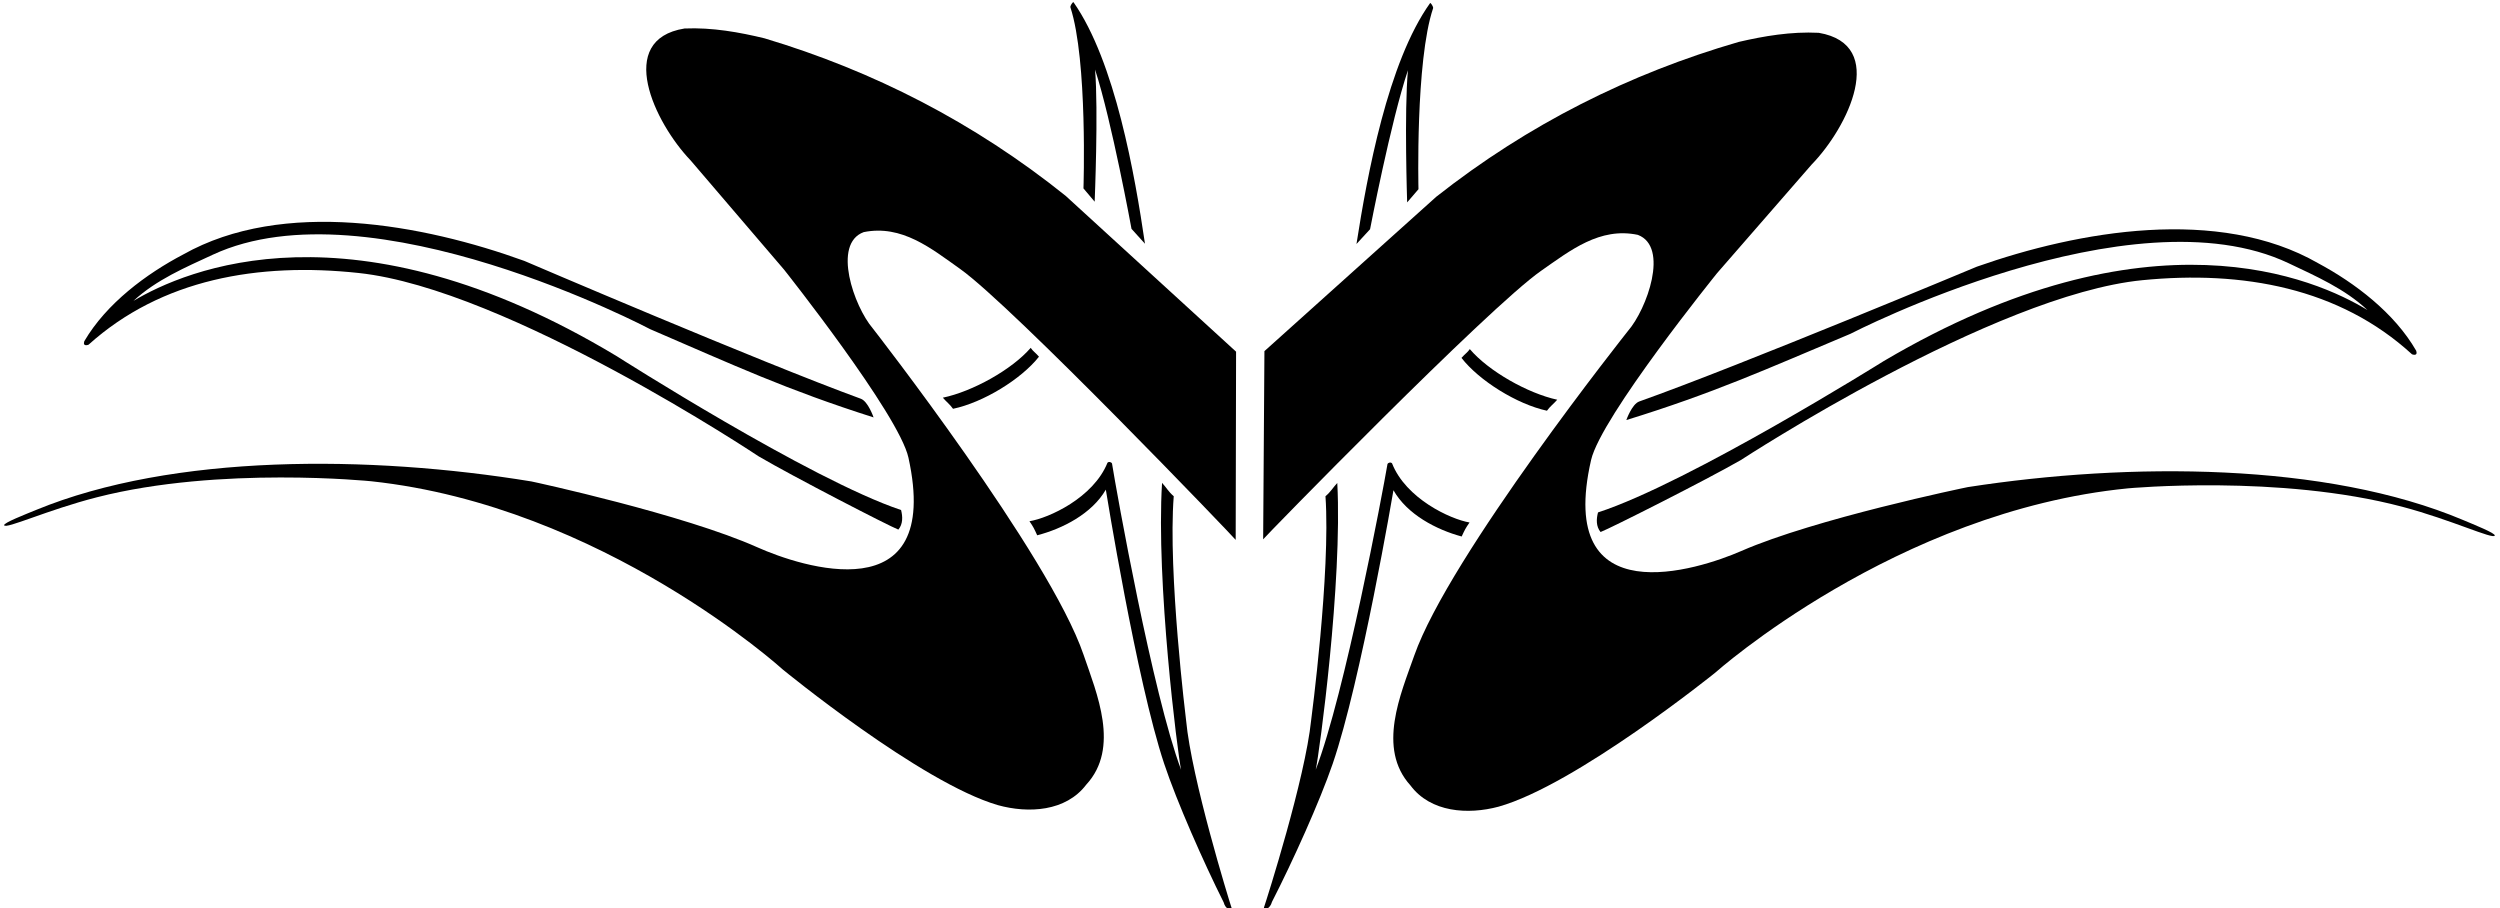 <?xml version="1.0" encoding="UTF-8"?>
<svg xmlns="http://www.w3.org/2000/svg" xmlns:xlink="http://www.w3.org/1999/xlink" width="545pt" height="198pt" viewBox="0 0 545 198" version="1.1">
<g id="surface1">
<path style=" stroke:none;fill-rule:nonzero;fill:rgb(0%,0%,0%);fill-opacity:1;" d="M 536.934 113.355 C 507.156 100.801 464.242 100.73 429.012 106.184 C 428.43 106.289 395.691 113.09 379.617 120.113 C 370.238 124.207 339.059 134.324 346.855 100.285 C 349.02 90.852 374.336 59.531 374.336 59.531 L 394.914 35.898 C 402.875 27.734 411.621 9.727 396.492 7.152 C 390.457 6.844 384.488 7.871 379.035 9.141 C 355.262 16.035 333.172 27.082 313.102 42.895 L 275.645 76.547 L 275.367 117.574 C 275.402 117.367 324.492 67.012 335.984 59.02 C 342.297 54.629 348.742 49.449 357.047 51.199 C 363.941 53.805 359 67.422 354.918 72.121 C 354.918 72.121 315.914 121.211 308.301 142.926 C 305.363 151.301 300.137 163.129 307.477 171.223 C 311.867 177.125 320.031 177.641 326.688 175.855 C 343.531 171.121 373.855 146.699 373.855 146.699 C 373.855 146.699 413.336 111.434 463.898 106.461 C 463.898 106.461 496.941 103.379 523.691 110.473 C 534.426 113.32 543.555 117.672 543.859 116.75 C 544.031 116.238 539.305 114.355 536.934 113.355 "/>
<path style=" stroke:none;fill-rule:nonzero;fill:rgb(0%,0%,0%);fill-opacity:1;" d="M 318.645 116.957 C 319.328 115.48 319.5 115.137 320.359 113.902 C 316.172 113.184 306.48 108.691 303.465 101.008 C 303.188 100.699 302.605 100.836 302.469 101.176 C 301.438 107.25 293.188 151.227 286.828 167.793 C 287.613 164.262 292.676 126.883 291.527 105.289 C 290.668 106.18 290.102 107.23 288.953 108.176 C 290.102 124.812 285.832 156.988 285.832 156.988 C 284.527 169.75 276.191 195.922 275.539 197.844 C 275.523 198.562 276.895 198.137 277.289 196.609 C 281.785 187.844 287.695 174.758 290.531 166.492 C 296.707 148.48 303.773 106.871 303.773 106.871 C 306.758 112.156 313.156 115.48 318.645 116.957 "/>
<path style=" stroke:none;fill-rule:nonzero;fill:rgb(0%,0%,0%);fill-opacity:1;" d="M 306.93 15.316 C 306.105 24.27 306.758 44.121 306.758 44.121 L 309.227 41.25 C 309.227 41.25 308.539 13.328 312.414 1.801 C 312.52 1.492 311.902 0.566 311.766 0.668 C 302.535 13.586 298.043 38.27 295.711 53.191 L 298.676 49.969 C 298.676 49.969 303.188 26.465 306.93 15.316 "/>
<path style=" stroke:none;fill-rule:nonzero;fill:rgb(0%,0%,0%);fill-opacity:1;" d="M 339.477 87.141 C 333.027 85.734 324.492 80.902 320.418 76.102 C 319.902 76.859 319.477 77.039 318.602 78.02 C 322.434 82.961 330.664 88.109 337.234 89.539 C 337.938 88.562 338.688 88.051 339.477 87.141 "/>
<path style=" stroke:none;fill-rule:nonzero;fill:rgb(0%,0%,0%);fill-opacity:1;" d="M 354.539 91.574 C 373.547 85.707 384.863 80.562 403.391 72.773 C 403.391 72.773 464.621 41.113 498.891 57.371 C 504.867 60.211 511.137 62.93 516.109 67.594 C 504.891 60.77 468.566 44.543 410.66 78.711 C 410.66 78.711 368.227 105.258 348.367 111.707 C 347.988 113.148 347.914 114.77 348.926 115.98 C 351.02 115.191 372.004 104.609 379.516 100.285 C 379.516 100.285 434.605 64.266 467.055 61.078 C 488.926 58.926 510.004 62.758 525.816 77.234 C 525.816 77.234 527.137 77.773 526.742 76.48 C 521.977 68.18 513.332 61.66 505.34 57.371 C 483.66 44.922 453.059 50.34 430.969 58.129 C 430.969 58.129 379.379 79.703 357.355 87.523 C 355.754 88.094 354.539 91.574 354.539 91.574 "/>
<path style=" stroke:none;fill-rule:nonzero;fill:rgb(0%,0%,0%);fill-opacity:1;" d="M 166.672 8.355 C 161.23 7.035 155.27 5.953 149.23 6.211 C 134.082 8.648 142.672 26.734 150.555 34.969 L 170.93 58.785 C 170.93 58.785 195.965 90.324 198.043 99.777 C 205.539 133.883 174.449 123.492 165.109 119.312 C 149.098 112.152 116.422 105.059 115.84 104.953 C 80.66 99.188 37.746 98.879 7.863 111.168 C 5.484 112.148 0.738 113.988 0.906 114.504 C 1.203 115.426 10.367 111.156 21.129 108.406 C 47.941 101.547 80.953 104.918 80.953 104.918 C 131.469 110.34 170.641 145.949 170.641 145.949 C 170.641 145.949 200.746 170.641 217.547 175.523 C 224.188 177.363 232.355 176.922 236.797 171.059 C 244.211 163.031 239.09 151.156 236.223 142.754 C 228.801 120.973 190.23 71.543 190.23 71.543 C 186.191 66.809 181.371 53.148 188.289 50.602 C 196.605 48.926 203.008 54.16 209.281 58.609 C 220.703 66.703 269.344 117.488 269.379 117.695 L 269.465 76.668 L 232.305 42.688 C 212.375 26.699 190.383 15.457 166.672 8.355 "/>
<path style=" stroke:none;fill-rule:nonzero;fill:rgb(0%,0%,0%);fill-opacity:1;" d="M 255.875 108.176 C 254.734 107.223 254.18 106.164 253.328 105.266 C 251.988 126.848 256.719 164.273 257.477 167.812 C 251.262 151.188 243.398 107.141 242.422 101.059 C 242.289 100.715 241.707 100.574 241.43 100.879 C 238.344 108.535 228.613 112.945 224.422 113.629 C 225.27 114.871 225.438 115.215 226.109 116.695 C 231.609 115.27 238.039 112 241.07 106.742 C 241.07 106.742 247.77 148.414 253.785 166.477 C 256.547 174.77 262.344 187.906 266.758 196.711 C 267.141 198.238 268.508 198.68 268.496 197.961 C 267.863 196.031 259.758 169.789 258.566 157.016 C 258.566 157.016 254.578 124.805 255.875 108.176 "/>
<path style=" stroke:none;fill-rule:nonzero;fill:rgb(0%,0%,0%);fill-opacity:1;" d="M 236.195 41.074 L 238.637 43.969 C 238.637 43.969 239.465 24.121 238.723 15.164 C 242.359 26.344 246.668 49.887 246.668 49.887 L 249.605 53.137 C 247.402 38.195 243.129 13.469 234.016 0.473 C 233.879 0.371 233.25 1.289 233.352 1.602 C 237.125 13.16 236.195 41.074 236.195 41.074 "/>
<path style=" stroke:none;fill-rule:nonzero;fill:rgb(0%,0%,0%);fill-opacity:1;" d="M 224.695 75.828 C 220.578 80.594 212 85.348 205.539 86.695 C 206.32 87.613 207.066 88.133 207.762 89.117 C 214.344 87.742 222.621 82.672 226.496 77.758 C 225.629 76.773 225.203 76.59 224.695 75.828 "/>
<path style=" stroke:none;fill-rule:nonzero;fill:rgb(0%,0%,0%);fill-opacity:1;" d="M 19.297 75.148 C 35.234 60.812 56.344 57.168 78.195 59.512 C 110.617 62.984 165.391 99.488 165.391 99.488 C 172.863 103.879 193.754 114.645 195.84 115.453 C 196.859 114.25 196.801 112.629 196.434 111.188 C 176.629 104.562 134.434 77.637 134.434 77.637 C 76.832 42.965 40.363 58.867 29.09 65.594 C 34.102 60.973 40.395 58.309 46.398 55.523 C 80.809 39.566 141.758 71.77 141.758 71.77 C 160.211 79.719 171.484 84.965 190.438 90.996 C 190.438 90.996 189.254 87.508 187.66 86.926 C 165.707 78.91 114.309 56.879 114.309 56.879 C 92.285 48.898 61.738 43.207 39.949 55.469 C 31.918 59.684 23.219 66.125 18.375 74.387 C 17.969 75.676 19.297 75.148 19.297 75.148 "/>
</g>
</svg>
